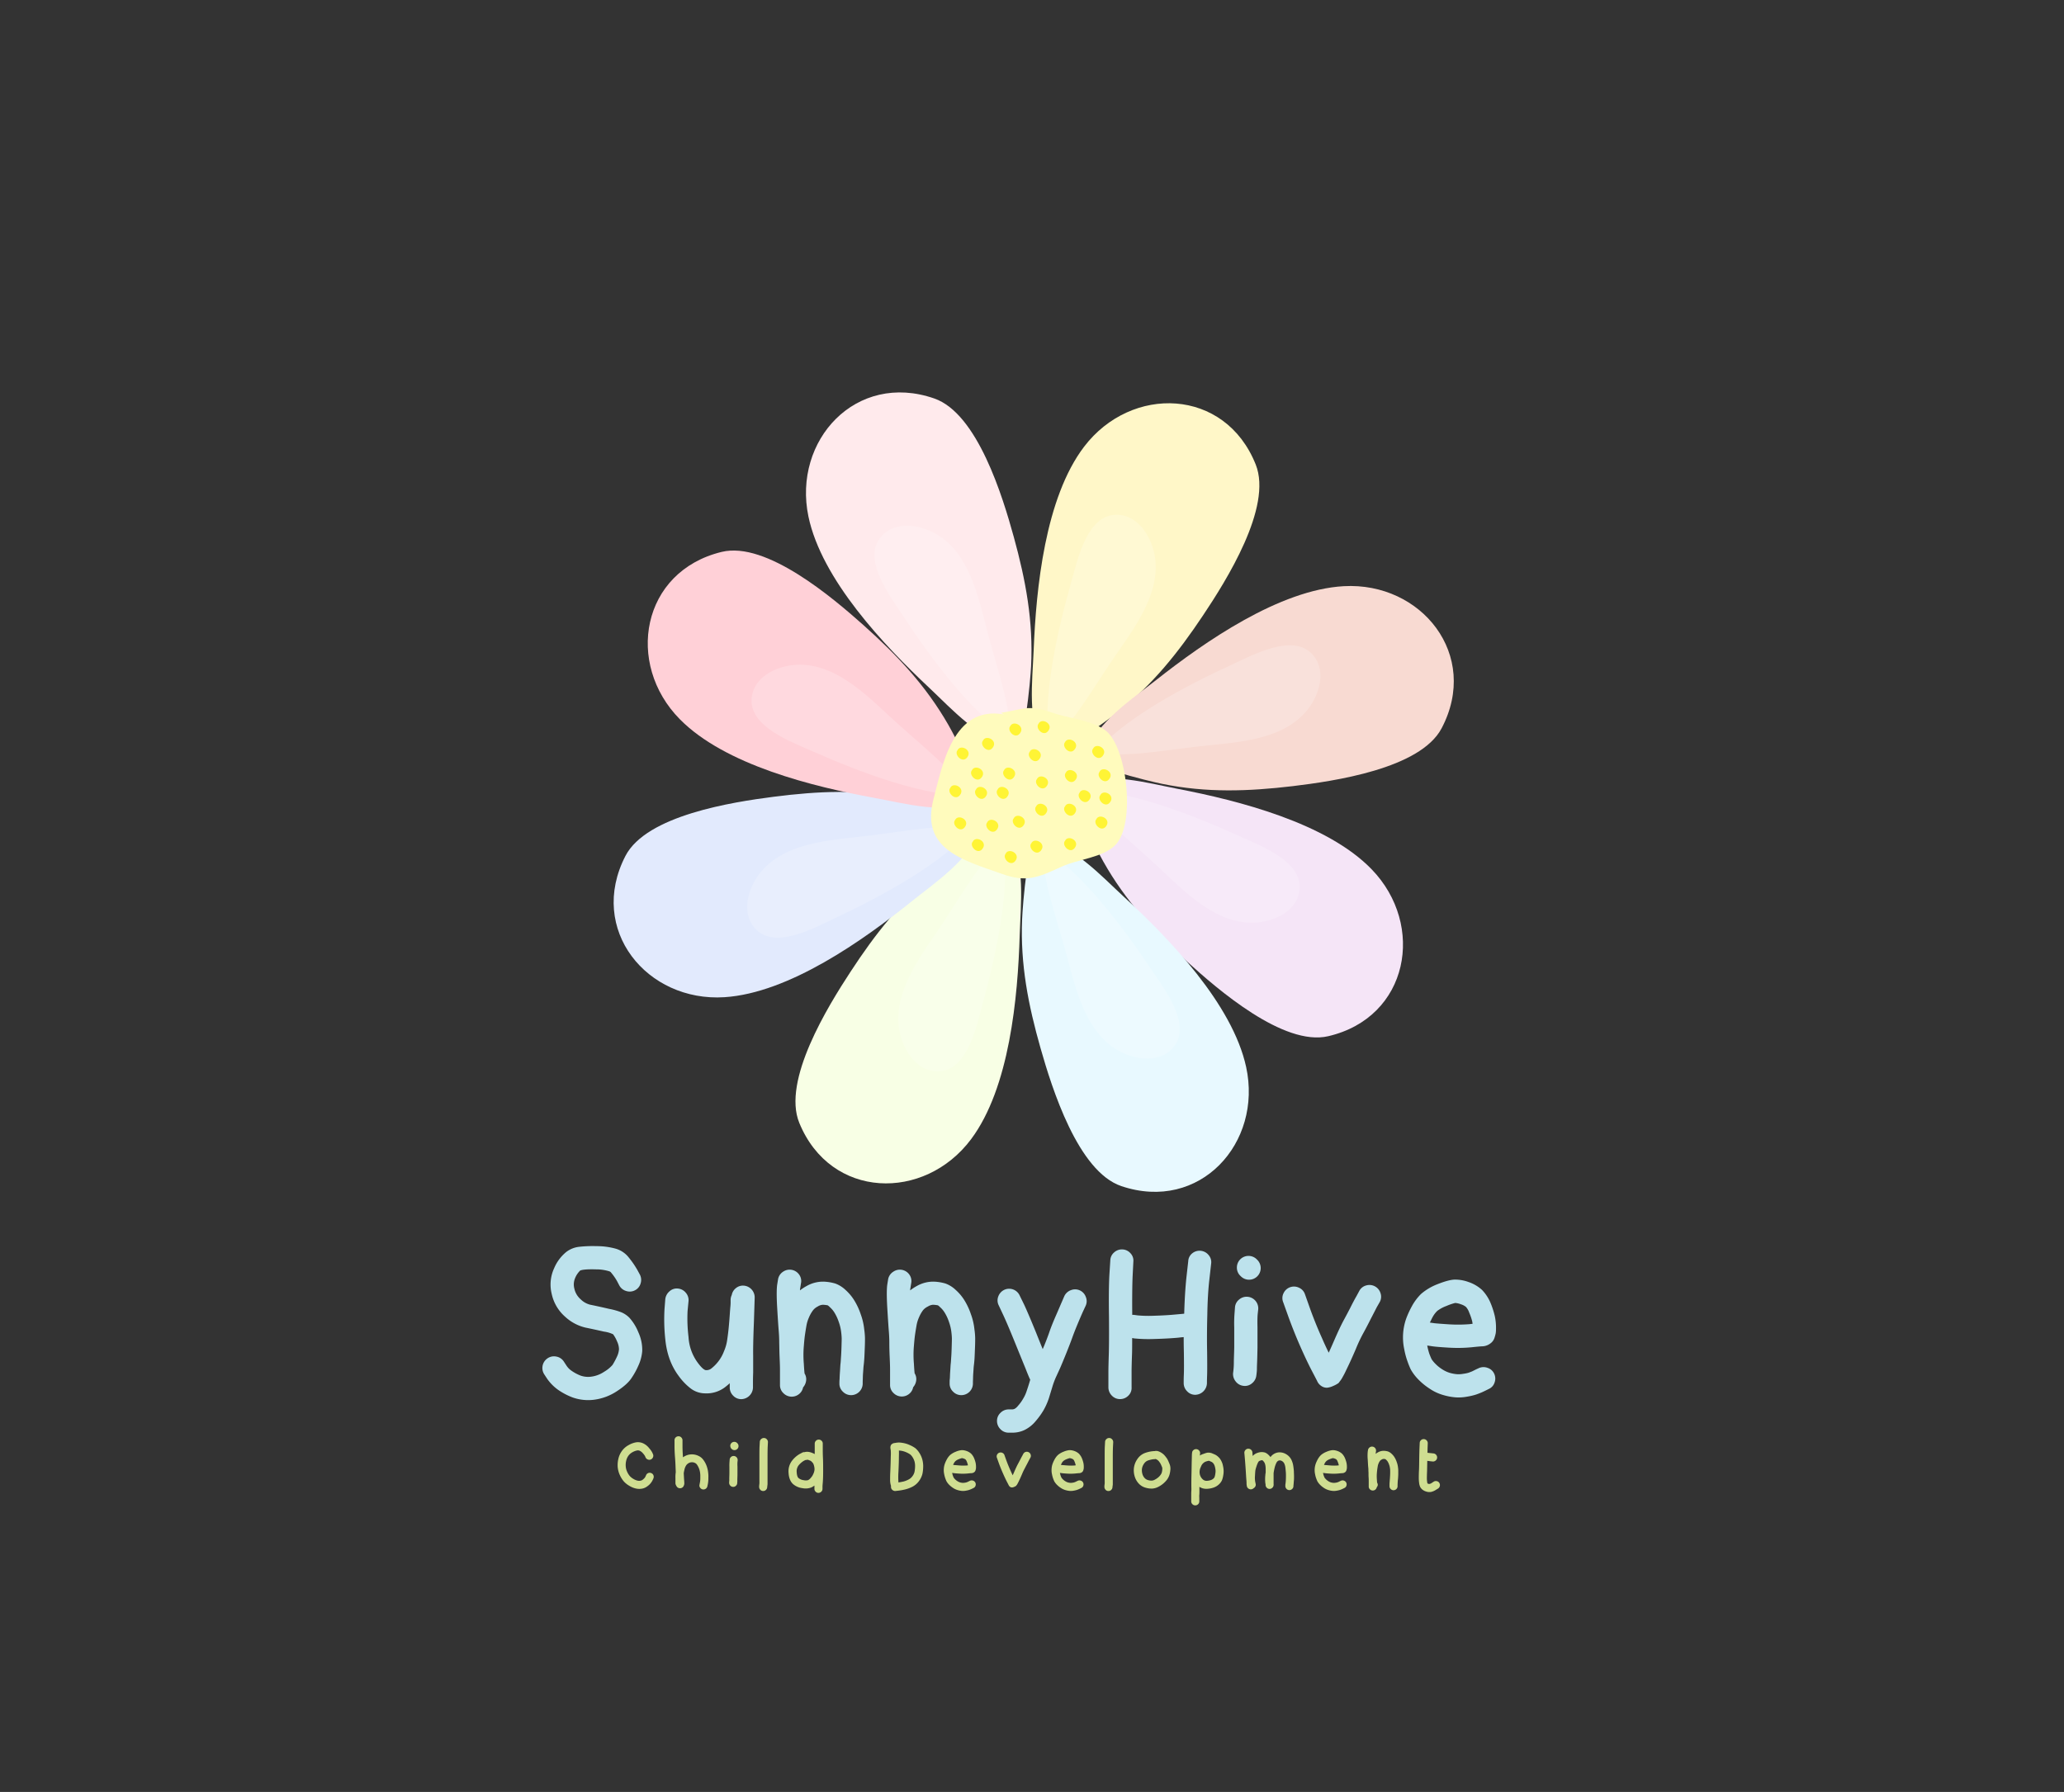 <svg xmlns="http://www.w3.org/2000/svg" viewBox="0 0 1170 1016"><rect x="0" y="0" width="1170" height="1016" fill="#333333" stroke="none"/><defs><style>.cls-1{fill:#bde2ec;}.cls-2{fill:#cfde91;}.cls-3{fill:#ffeaec;}.cls-4{fill:#fff7c8;}.cls-5{fill:#f8dad2;}.cls-6{fill:#f5e5f7;}.cls-7{fill:#e8f9ff;}.cls-8{fill:#f8ffe5;}.cls-9{fill:#e2eafd;}.cls-10{fill:#ffd0d7;}.cls-11{opacity:0.2;}.cls-12{fill:#fff;}.cls-13{fill:#fffbbd;}.cls-14{fill:#fff435;}</style></defs><title>consortium_hives</title><g id="Layer_2" data-name="Layer 2"><path class="cls-1" d="M363.13,727.69a6.21,6.21,0,0,1-3.16,3.86,6.38,6.38,0,0,1-5,.43,6.45,6.45,0,0,1-3.91-3.16l-1.29-2.47a31.85,31.85,0,0,0-3.64-5.14,3,3,0,0,0-1-.48,25.53,25.53,0,0,0-2.78-.65,24.1,24.1,0,0,0-4.45-.37q-6.75-.21-9,.64a12.6,12.6,0,0,0-2.89,4.29,9.3,9.3,0,0,0-.43,6,11.15,11.15,0,0,0,3.54,6,11.68,11.68,0,0,0,5.46,3.11q4.29.86,10.71,2.35A40.52,40.52,0,0,1,352.1,744a14.11,14.11,0,0,1,4.66,3.11,27.9,27.9,0,0,1,5.14,8.36,23.73,23.73,0,0,1,2.15,10.61,24.53,24.53,0,0,1-2.25,8.35,42.46,42.46,0,0,1-3.65,6.65q-2.36,3.75-8.46,7.71a30.48,30.48,0,0,1-12.86,4.82,26.42,26.42,0,0,1-12.22-1.28,37.87,37.87,0,0,1-8.35-4.4,26.2,26.2,0,0,1-6.11-6.21l-1.61-2.46a6.61,6.61,0,0,1,1.82-9.11,6.46,6.46,0,0,1,5-1,6.36,6.36,0,0,1,4.23,2.79l1.61,2.46a10.35,10.35,0,0,0,2.78,2.79,24,24,0,0,0,5.25,2.79,12.9,12.9,0,0,0,6.11.53,17,17,0,0,0,7.18-2.78,18.92,18.92,0,0,0,4.71-3.86,43.06,43.06,0,0,0,2.57-4.82,11.59,11.59,0,0,0,1.08-4.08,10.86,10.86,0,0,0-1.08-4.39,18.63,18.63,0,0,0-2.25-4.07A17.28,17.28,0,0,0,342.4,755q-6.21-1.4-10.39-2.25a25.57,25.57,0,0,1-11.68-6.21,23.9,23.9,0,0,1-7.61-13,22,22,0,0,1,1.39-14.46,23.7,23.7,0,0,1,6.86-9.22,14.65,14.65,0,0,1,6.86-2.89,69.51,69.51,0,0,1,10.39-.43A40.19,40.19,0,0,1,349.1,708a14.5,14.5,0,0,1,7.34,5,50.78,50.78,0,0,1,4.93,7.18l1.39,2.57A6.5,6.5,0,0,1,363.13,727.69Z"/><path class="cls-1" d="M421.48,728.92a6.7,6.7,0,0,1,6.32,6.86l-.43,13.61q-.54,13.4-.43,19.39v9.33c-.07,2-.11,3.68-.11,5v3.54a6.76,6.76,0,0,1-6.64,6.64,6.23,6.23,0,0,1-4.61-2,6.49,6.49,0,0,1-1.92-4.66v-2.36c-.86.79-1.76,1.54-2.68,2.25A17.28,17.28,0,0,1,399.51,790a13.55,13.55,0,0,1-7.93-2.73,34,34,0,0,1-6.86-7.13q-6.42-8.57-7.6-20.89a103.54,103.54,0,0,1-.43-17.15l.43-5.46a6.81,6.81,0,0,1,2.41-4.5,6.08,6.08,0,0,1,4.77-1.56,6.5,6.5,0,0,1,4.44,2.36,6.36,6.36,0,0,1,1.56,4.77l-.54,5.57a86.73,86.73,0,0,0,.54,14.79,27,27,0,0,0,5,14.25q2.9,4,4.61,4.5a4.51,4.51,0,0,0,3.11-.75,23,23,0,0,0,4.18-4.18,22.18,22.18,0,0,0,3.21-5.78,24.47,24.47,0,0,0,1.82-6.54q.54-3.65.86-7t.54-6.53c.14-2.14.28-4,.42-5.47s.11-2.25.11-2.68v-.85a6.28,6.28,0,0,1,.64-2.79,6.41,6.41,0,0,1,2.36-3.91A6.25,6.25,0,0,1,421.48,728.92Z"/><path class="cls-1" d="M443.87,721.05a6.57,6.57,0,0,1,9.16,1.66,6.18,6.18,0,0,1,1,4.93l-.43,2.78a3.71,3.71,0,0,0-.11,1.18,27.2,27.2,0,0,1,3.76-2.46,18.81,18.81,0,0,1,9.75-2.47,26.33,26.33,0,0,1,6.53,1.08,16.91,16.91,0,0,1,5.79,3.64,27.07,27.07,0,0,1,4.66,5.46,37.36,37.36,0,0,1,3.91,8.25,35.51,35.51,0,0,1,2,8.58,41.72,41.72,0,0,1,.43,5c0,1.15,0,3-.11,5.47s-.16,4.44-.27,6.05-.23,2.95-.37,4-.18,2.39-.33,4.18-.12,3.12-.16,3.8-.05,1.2-.05,1.56v.75a6.59,6.59,0,0,1-6.54,6.53,6.46,6.46,0,0,1-4.66-1.93,6.19,6.19,0,0,1-2-4.6v-.75a19.26,19.26,0,0,1,.11-1.93c0-.79.07-2.18.21-4.18s.18-3.47.32-4.61.16-2.23.27-3.7.2-3.37.27-5.73.11-3.86.11-4.71a35.91,35.91,0,0,0-.33-3.86,25.42,25.42,0,0,0-1.39-5.68,25,25,0,0,0-2.46-5.25,13.78,13.78,0,0,0-2.58-3,5.77,5.77,0,0,0-1.17-1,18.09,18.09,0,0,0-2.79-.32,6.13,6.13,0,0,0-2.89,1A7.81,7.81,0,0,0,460.8,743a18.86,18.86,0,0,0-2.25,4,19.26,19.26,0,0,0-1.39,4.5c-.36,2.07-.64,3.85-.86,5.35s-.43,3.61-.64,6.33a57.59,57.59,0,0,0,0,10.07q.21,3.86.43,5.57l.1.11a6.05,6.05,0,0,1,.75,4,7.14,7.14,0,0,1-1.71,3.7,6.29,6.29,0,0,1-2.25,3.75,6.58,6.58,0,0,1-8.84-.43,6.19,6.19,0,0,1-2-4.6V776.5c0-1.57-.08-3.89-.22-7s-.14-5.92-.21-8.35q0-3.23-.32-7-.33-4.07-.86-13-.54-9.75.11-13.29l.43-2.68A6.48,6.48,0,0,1,443.87,721.05Z"/><path class="cls-1" d="M506.34,721.05a6.57,6.57,0,0,1,9.16,1.66,6.26,6.26,0,0,1,1,4.93l-.43,2.78a3.71,3.71,0,0,0-.11,1.18,27.07,27.07,0,0,1,3.75-2.46,18.85,18.85,0,0,1,9.75-2.47,26.5,26.5,0,0,1,6.54,1.08,16.78,16.78,0,0,1,5.78,3.64,26.78,26.78,0,0,1,4.67,5.46,37.81,37.81,0,0,1,3.91,8.25,35,35,0,0,1,2,8.58,39.74,39.74,0,0,1,.43,5c0,1.15,0,3-.11,5.47s-.16,4.44-.26,6.05-.24,2.95-.38,4-.18,2.39-.32,4.18-.13,3.12-.16,3.8-.05,1.2-.05,1.56v.75a6.59,6.59,0,0,1-6.54,6.53,6.44,6.44,0,0,1-4.66-1.93,6.19,6.19,0,0,1-2-4.6v-.75c0-.5,0-1.15.1-1.93s.07-2.18.22-4.18.18-3.47.32-4.61.16-2.23.27-3.7.19-3.37.26-5.73.11-3.86.11-4.71a38,38,0,0,0-.32-3.86,26,26,0,0,0-1.39-5.68,24.48,24.48,0,0,0-2.47-5.25,13.49,13.49,0,0,0-2.57-3,5.5,5.5,0,0,0-1.18-1,17.92,17.92,0,0,0-2.78-.32,6.19,6.19,0,0,0-2.9,1,7.85,7.85,0,0,0-2.78,2.14,18.86,18.86,0,0,0-2.25,4,19.26,19.26,0,0,0-1.39,4.5q-.54,3.11-.86,5.35t-.64,6.33a57.59,57.59,0,0,0,0,10.07c.14,2.57.28,4.43.42,5.57l.11.11a6.11,6.11,0,0,1,.75,4,7.22,7.22,0,0,1-1.71,3.7,6.29,6.29,0,0,1-2.25,3.75,6.58,6.58,0,0,1-8.84-.43,6.17,6.17,0,0,1-2-4.6V776.5q0-2.36-.21-7t-.21-8.35q0-3.23-.33-7-.31-4.07-.85-13-.54-9.75.1-13.29l.43-2.68A6.53,6.53,0,0,1,506.34,721.05Z"/><path class="cls-1" d="M607.06,731.5a6.33,6.33,0,0,1,5,.1,6.4,6.4,0,0,1,3.43,3.7,6.2,6.2,0,0,1-.05,5l-1.5,3.22q-1.39,3.11-3.22,7.5t-3,7.71q-1.4,3.85-3.53,9.11t-3.33,8L598.49,781a45.06,45.06,0,0,0-1.93,5.25c-.72,2.36-1.39,4.54-2,6.54a37.72,37.72,0,0,1-3,6.75,42.21,42.21,0,0,1-4.39,6.1,19,19,0,0,1-6.64,5.25,15.8,15.8,0,0,1-6.86,1.4H571.7a6.19,6.19,0,0,1-4.61-2,6.48,6.48,0,0,1-1.93-4.66,6.17,6.17,0,0,1,2-4.6,6.44,6.44,0,0,1,4.66-1.93h1.93a3.65,3.65,0,0,0,1.39-.32,6.41,6.41,0,0,0,1.93-1.72,23.15,23.15,0,0,0,3-4.18,19.68,19.68,0,0,0,1.93-4.28q1-2.9,2-6.32l-.21-.43q-.64-1.29-2.57-6.22-1.93-4.71-6.11-15t-6.54-15.32l-2.46-5.25a6.19,6.19,0,0,1-.22-5,6.64,6.64,0,0,1,3.38-3.75A6.55,6.55,0,0,1,578,734.5l2.57,5.25q2.48,5.36,6.75,15.85,2.14,5.37,3.75,9.33c.29-.65.57-1.32.86-2,1.36-3.36,2.43-6.21,3.22-8.57.92-2.57,2.07-5.39,3.42-8.47s2.4-5.57,3.33-7.71l1.39-3.22A6.51,6.51,0,0,1,607.06,731.5Z"/><path class="cls-1" d="M675.85,710.6a6.58,6.58,0,0,1,9.27,1,6.11,6.11,0,0,1,1.44,4.82l-1,8.89q-1,8.58-1.18,20.15-.31,11.77-.11,21,.11,9.54,0,13c-.07,2.15-.1,3.43-.1,3.86v.86a6.78,6.78,0,0,1-6.65,6.64,6.19,6.19,0,0,1-4.6-2,6.46,6.46,0,0,1-1.93-4.66v-.86c0-.57,0-2,.1-4.29q.12-3.11,0-12.32-.11-4.17-.1-8.57c-.93.07-2,.18-3.11.32q-5.89.54-13.82.75a83.3,83.3,0,0,1-11-.32l-1.28-.22c0,4.08,0,7.36-.11,9.86q-.23,6.64-.22,9.33v8.78a6,6,0,0,1-1.87,4.72,6.49,6.49,0,0,1-4.66,1.92,6.31,6.31,0,0,1-4.61-1.92,6.69,6.69,0,0,1-2-4.61v-8.79c0-1.93.07-5.21.22-9.86q.21-6.63.11-21.43-.23-15,.21-23.57l.54-8.46a6.12,6.12,0,0,1,2.14-4.5,6.42,6.42,0,0,1,4.71-1.72,6.35,6.35,0,0,1,4.56,2.14,6,6,0,0,1,1.66,4.72l-.43,8.46q-.32,7.83-.21,21.76h.75l2.35.32a68,68,0,0,0,9,.21q7.39-.21,12.75-.75c2.5-.21,4-.36,4.61-.43q.33-11.89,1.29-20.89l1-8.89A6,6,0,0,1,675.85,710.6Z"/><path class="cls-1" d="M702.42,736.8a6.48,6.48,0,0,1,4.82-1.55,6.6,6.6,0,0,1,6,7.07l-.32,2.89c-.14,1.72-.18,4.18-.1,7.39V764c-.08,4.15-.15,7-.22,8.57s-.11,2.76-.11,3.76-.14,2-.21,2.67l-.11.86a6.58,6.58,0,0,1-2.46,4.45,6.12,6.12,0,0,1-4.82,1.44,6.39,6.39,0,0,1-4.4-2.46,6.65,6.65,0,0,1-1.5-4.82l.11-.86c.07-.5.14-1.21.21-2.14s.11-2.11.11-3.54.14-4.1.22-8V752.71a73.27,73.27,0,0,1,.21-8.57l.21-2.89A6.24,6.24,0,0,1,702.42,736.8Zm-1.28-18.11A6.59,6.59,0,0,1,712.39,714l.32.32a6.59,6.59,0,0,1-9.32,9.32l-.33-.32A6.36,6.36,0,0,1,701.14,718.69Z"/><path class="cls-1" d="M727.6,733.21a6.5,6.5,0,0,1,8.73-3.11,6.16,6.16,0,0,1,3.38,3.65l3.11,8.78q3.1,8.47,6.53,16.07,2,4.62,3.86,8.36,1.6-3.53,3.32-7.5,2.9-6.65,5-10.61,1.92-3.52,3.86-7.28c1.35-2.72,2.57-5,3.64-6.86l1.5-2.79a6.23,6.23,0,0,1,3.91-3.1,6.56,6.56,0,0,1,8.14,4.44,6.2,6.2,0,0,1-.48,5L780.53,741c-.93,1.79-2,3.93-3.32,6.43-1.36,2.72-2.71,5.32-4.07,7.82a85.67,85.67,0,0,0-4.5,9.43q-2.79,6.54-5.36,11.79l-.69,1.45c-.33.68-.56,1.14-.7,1.39l-.59,1.07c-.25.47-.45.82-.59,1.07a10.25,10.25,0,0,1-.59.91q-.37.54-.75,1l-.7.91a11.45,11.45,0,0,0-1,.59,18.3,18.3,0,0,1-2.2,1.07,10.61,10.61,0,0,1-3.05.86,5.26,5.26,0,0,1-3.16-.8,6.43,6.43,0,0,1-2.68-3.11c-.22-.43-1.18-2.29-2.9-5.57Q740.9,772,737.35,764t-6.85-17l-3.11-8.68A6.15,6.15,0,0,1,727.6,733.21Z"/><path class="cls-1" d="M840.64,763.32q-1.27,0-6.32.54a82.74,82.74,0,0,1-13.39.21q-7.18-.42-9.64-.86l-2.25-.32a37.57,37.57,0,0,0,1.17,4.61c.43,1.14.86,2.18,1.29,3.11a15.56,15.56,0,0,0,2,2.46,20.86,20.86,0,0,0,4.07,3.32,16.67,16.67,0,0,0,4.28,2,20.57,20.57,0,0,0,4.07.75,14.73,14.73,0,0,0,3.54-.22,19.25,19.25,0,0,0,3.11-.64l1.93-.75,2.35-1.18,1.4-.64a6.49,6.49,0,0,1,5-.16,6.19,6.19,0,0,1,3.75,3.32,6.47,6.47,0,0,1,.21,5,5.94,5.94,0,0,1-3.37,3.69l-1.29.65c-.85.42-1.68.82-2.46,1.17-1,.43-2.11.86-3.32,1.29a35.94,35.94,0,0,1-5,1.18,25.88,25.88,0,0,1-6.54.43,33.77,33.77,0,0,1-7-1.29,26.64,26.64,0,0,1-7.82-3.64,36.81,36.81,0,0,1-6.54-5.36,26.86,26.86,0,0,1-4.18-5.57,46.21,46.21,0,0,1-1.82-4.5,41.71,41.71,0,0,1-1.82-6.75,32.21,32.21,0,0,1,1.07-17.57,52.93,52.93,0,0,1,3.22-7,29.1,29.1,0,0,1,5.25-7,31.65,31.65,0,0,1,9.21-5.47q6.21-2.46,9.64-2.62a22.12,22.12,0,0,1,7.93,1.34,21.56,21.56,0,0,1,7.72,4.5,24.08,24.08,0,0,1,4.93,7.6,47.38,47.38,0,0,1,2.36,7.4,31.89,31.89,0,0,1,.64,7.39v.21a13.18,13.18,0,0,1-.16,2,20.55,20.55,0,0,1-.75,2.73,6.18,6.18,0,0,1-2.25,3A8,8,0,0,1,840.64,763.32Zm-30.1-13.5a.94.94,0,0,0,.42.11l2.25.32c1.29.14,4.11.36,8.47.64a82.68,82.68,0,0,0,11.25-.11l1.82-.21c-.07-.5-.14-1-.21-1.39a32.43,32.43,0,0,0-1.72-5A9.34,9.34,0,0,0,831,741a8.4,8.4,0,0,0-2.89-1.5,10.87,10.87,0,0,0-3.22-.75,32.55,32.55,0,0,0-5,1.72,19.7,19.7,0,0,0-5.15,2.78,14.74,14.74,0,0,0-2.78,3.75C811.43,748,811,749,810.54,749.82Z"/><path class="cls-2" d="M370.19,826.13a2.22,2.22,0,0,1-1.15,1.32,2.13,2.13,0,0,1-1.75.08,2.32,2.32,0,0,1-1.32-1.15l-.33-.78a8.24,8.24,0,0,0-1.15-1.56,5.62,5.62,0,0,0-1.71-1.42,2.58,2.58,0,0,0-1.53-.26,8.64,8.64,0,0,0-2.71,1,7.08,7.08,0,0,0-2.37,2.08,7.84,7.84,0,0,0-1.23,2.86,10.17,10.17,0,0,0-.22,3.24,8.62,8.62,0,0,0,.82,3,9.76,9.76,0,0,0,1.52,2.41,8.8,8.8,0,0,0,2.12,1.64,7.73,7.73,0,0,0,2.33.93,4.11,4.11,0,0,0,1.58,0,2.85,2.85,0,0,0,1-.39,6.19,6.19,0,0,0,1-.85,2.75,2.75,0,0,0,.6-.74c.17-.3.29-.54.37-.71l.15-.37a2.2,2.2,0,0,1,1.2-1.25,2.14,2.14,0,0,1,1.75,0,2.16,2.16,0,0,1,1.24,1.22,2.31,2.31,0,0,1,0,1.77l-.15.37q-.23.52-.63,1.26a9.89,9.89,0,0,1-1.26,1.67,11.66,11.66,0,0,1-1.71,1.41,7,7,0,0,1-2.58,1.1,8.83,8.83,0,0,1-3.36,0,11.79,11.79,0,0,1-3.79-1.48,13.12,13.12,0,0,1-3.21-2.49,15,15,0,0,1-2.29-3.57,14,14,0,0,1-1.26-4.6,15.4,15.4,0,0,1,.34-4.61,12.2,12.2,0,0,1,1.89-4.38,11.11,11.11,0,0,1,3.94-3.53,12.79,12.79,0,0,1,4.38-1.6,7.2,7.2,0,0,1,4.12.71A9.58,9.58,0,0,1,368,821.1a13,13,0,0,1,1.78,2.53l.33.78A2.1,2.1,0,0,1,370.19,826.13Z"/><path class="cls-2" d="M383,815a2.27,2.27,0,0,1,1.62-.66,2.11,2.11,0,0,1,1.59.68,2.24,2.24,0,0,1,.67,1.62v3q0,2.89.23,6c0,.22.05.43.07.63a1,1,0,0,1,.19-.15,9,9,0,0,1,2.86-1.3,8.83,8.83,0,0,1,3.15-.15,8.7,8.7,0,0,1,2.71.86,6.71,6.71,0,0,1,2.2,1.67,12.72,12.72,0,0,1,1.37,2,14.05,14.05,0,0,1,1,2.25,17.6,17.6,0,0,1,.62,2.4c.12.76.21,1.55.26,2.37s0,1.45,0,2,0,1.24-.09,1.84a15.32,15.32,0,0,1-.28,1.8l-.18.82a2.28,2.28,0,0,1-4.16.76,2,2,0,0,1-.3-1.69l.15-.82a12.29,12.29,0,0,0,.22-1.33,13.33,13.33,0,0,0,.08-1.41c0-.52,0-1.12,0-1.79a15.81,15.81,0,0,0-.19-1.82,11.69,11.69,0,0,0-.44-1.69,11.2,11.2,0,0,0-.71-1.57,6.81,6.81,0,0,0-.78-1.19,2.91,2.91,0,0,0-.82-.63,3.82,3.82,0,0,0-1.3-.41,4.26,4.26,0,0,0-1.37.07,4.15,4.15,0,0,0-1.41.67,3.74,3.74,0,0,0-1.15,1.26,7.29,7.29,0,0,0-.86,2.31c-.14.62-.26,1.16-.33,1.63s0,.68,0,.93c.05.82.08,1.51.11,2.08s.08,1.05.11,1.52.07,1,.07,1.23v.33a2.59,2.59,0,0,1-.22,1,2.28,2.28,0,0,1-2.84,1.6,2.21,2.21,0,0,1-1.36-1.08l-.14-.26a3.48,3.48,0,0,1-.34-.74,3.86,3.86,0,0,1-.13-.54c0-.11,0-.32,0-.63V840c0-.79,0-1.5,0-2.11a17.59,17.59,0,0,1,.07-2.27,7.69,7.69,0,0,1,.11-.78c0-.74-.06-1.68-.11-2.82q-.08-2.82-.33-6c-.18-2.23-.26-4.38-.26-6.46v-3A2.15,2.15,0,0,1,383,815Z"/><path class="cls-2" d="M414.4,826.06a2.24,2.24,0,0,1,1.67-.54,2.3,2.3,0,0,1,2.08,2.45l-.11,1c-.05.59-.06,1.44,0,2.56v3.93c0,1.44-.05,2.43-.07,3s0,.95,0,1.3-.05.68-.07.92l0,.3a2.26,2.26,0,0,1-.86,1.54,2.09,2.09,0,0,1-1.67.5,2.18,2.18,0,0,1-1.52-.85,2.28,2.28,0,0,1-.52-1.67l0-.3c0-.17.05-.42.07-.74s0-.73,0-1.23.05-1.42.07-2.78v-3.86a25.35,25.35,0,0,1,.08-3l.07-1A2.14,2.14,0,0,1,414.4,826.06Zm-.45-6.28a2.29,2.29,0,0,1,2.29-2.28,2.17,2.17,0,0,1,1.61.67l.11.11a2.17,2.17,0,0,1,.67,1.61,2.19,2.19,0,0,1-.67,1.62,2.17,2.17,0,0,1-1.61.67,2.2,2.2,0,0,1-1.62-.67l-.11-.11A2.23,2.23,0,0,1,414,819.78Z"/><path class="cls-2" d="M431.48,815.92a2.2,2.2,0,0,1,1.64-.61,2.17,2.17,0,0,1,1.58.76,2.28,2.28,0,0,1,.61,1.65l-.11,2.12c-.08,1.39-.11,3.8-.11,7.24v8.3c0,2.07,0,3.47,0,4.22s0,1.46,0,1.93l-.12,1c0,.17-.05.32-.07.45v.26a2.29,2.29,0,0,1-.78,1.56,2.18,2.18,0,0,1-1.65.57,2.12,2.12,0,0,1-1.56-.78,2.34,2.34,0,0,1-.58-1.65l0-.26a4.77,4.77,0,0,1,.07-.78c0-.2.05-.46.08-.78s0-.78,0-1.45,0-2.18,0-4.25v-8.34c0-3.51,0-6,.11-7.46l.11-2.12A2.21,2.21,0,0,1,431.48,815.92Z"/><path class="cls-2" d="M462.55,816.87a2.18,2.18,0,0,1,1.62-.65,2.22,2.22,0,0,1,1.59.7,2.09,2.09,0,0,1,.63,1.62l0,2.45c0,1.56,0,3.44.11,5.65s.11,4.82.11,7.65-.09,4.87-.19,6.09-.16,1.84-.18,2.26v1.53a2.14,2.14,0,0,1-.69,1.59,2.23,2.23,0,0,1-1.61.67,2.14,2.14,0,0,1-1.6-.69,2.2,2.2,0,0,1-.67-1.61v-1.6a.92.92,0,0,1,0-.26,10.18,10.18,0,0,1-1.75,1.08,8.91,8.91,0,0,1-5,.41,10,10,0,0,1-5.39-2.34C448,840,447.16,837.85,447,835a9.88,9.88,0,0,1,2.23-7.13,15,15,0,0,1,4-3.45l1.48-.78a2.19,2.19,0,0,1,1.23-.3l.15,0,.44-.12a5.83,5.83,0,0,1,2,0,8.76,8.76,0,0,1,2.16.67,7,7,0,0,1,1.15.55q0-1.89,0-3.45l0-2.42A2.24,2.24,0,0,1,462.55,816.87Zm-6,10.92-1.11.59a12.12,12.12,0,0,0-2.71,2.41,5.47,5.47,0,0,0-1.11,3.94c.09,1.64.44,2.73,1,3.27a5.65,5.65,0,0,0,2.93,1.23,5.52,5.52,0,0,0,2.45,0,4.19,4.19,0,0,0,1.34-1,13.85,13.85,0,0,0,1.15-1.45,13.52,13.52,0,0,0,.78-1.63,7,7,0,0,0,.44-1.82,6.18,6.18,0,0,0-.11-1.56,7.58,7.58,0,0,0-.41-1.48,4.52,4.52,0,0,0-.29-.67l-.63-.71c-.23-.22-.41-.4-.56-.52s-.41-.21-.86-.41a5.45,5.45,0,0,0-1-.33,1.23,1.23,0,0,0-.29,0l-.45.11A2,2,0,0,1,456.51,827.79Z"/><path class="cls-2" d="M505.09,842.53l-.26-.93a11.69,11.69,0,0,1-.26-2.76c0-1.18,0-2.67.11-4.48.15-3.61.24-6.45.26-8.5a28.63,28.63,0,0,0,0-3.53c-.1-.62-.17-1-.19-1.19a3.3,3.3,0,0,1,.13-1.41,1.84,1.84,0,0,1,.59-.89,3.6,3.6,0,0,1,.78-.47,2.46,2.46,0,0,1,.69-.2l.3,0a9.69,9.69,0,0,1,3.93-.15,15.53,15.53,0,0,1,4.53,1.3,16,16,0,0,1,3.24,1.82,11.7,11.7,0,0,1,2.19,2.58,13.52,13.52,0,0,1,1.65,3.62,14.68,14.68,0,0,1,.54,4.28,21.36,21.36,0,0,1-.41,3.93,11.67,11.67,0,0,1-1.93,4.12,10.64,10.64,0,0,1-3.83,3.31,19.31,19.31,0,0,1-3.86,1.45c-1.11.27-2.09.47-2.93.59s-1.51.21-2.08.26l-.75.08a2.36,2.36,0,0,1-1.65-.58,2.19,2.19,0,0,1-.8-1.54A2.16,2.16,0,0,1,505.09,842.53Zm4.2-2,.37-.08c.72-.1,1.57-.26,2.56-.48a13.51,13.51,0,0,0,2.82-1.12,6,6,0,0,0,2.19-1.89,6.56,6.56,0,0,0,1.16-2.38,16.69,16.69,0,0,0,.33-3.12,9.93,9.93,0,0,0-.33-2.89,9.3,9.3,0,0,0-1.1-2.38,6.78,6.78,0,0,0-1.28-1.52,11.83,11.83,0,0,0-2.23-1.23,11.58,11.58,0,0,0-3.23-.93,8.35,8.35,0,0,0-1-.07c.05.79.05,2,0,3.53q0,3.07-.26,8.58a43.16,43.16,0,0,0,0,5.9Z"/><path class="cls-2" d="M550.7,835.25c-.3,0-1,.06-2.19.19a28.37,28.37,0,0,1-4.65.07c-1.65-.1-2.77-.2-3.34-.3l-.78-.11a14.1,14.1,0,0,0,.41,1.6q.23.6.45,1.08a5,5,0,0,0,.7.85,7.36,7.36,0,0,0,1.41,1.15,5.94,5.94,0,0,0,1.49.71,7.36,7.36,0,0,0,1.41.26,5.11,5.11,0,0,0,1.22-.08,6,6,0,0,0,1.08-.22l.67-.26.82-.41.48-.22a2.25,2.25,0,0,1,1.73-.06,2.17,2.17,0,0,1,1.3,1.16,2.23,2.23,0,0,1,.07,1.74,2.07,2.07,0,0,1-1.17,1.28l-.44.23-.86.4c-.35.15-.73.3-1.15.45a13.15,13.15,0,0,1-1.75.41,8.8,8.8,0,0,1-2.26.15,11.48,11.48,0,0,1-2.41-.45,9.5,9.5,0,0,1-2.72-1.26,13.25,13.25,0,0,1-2.26-1.86,9.38,9.38,0,0,1-1.45-1.93q-.33-.71-.63-1.56a15,15,0,0,1-.63-2.34,10.88,10.88,0,0,1-.23-3.3,10.68,10.68,0,0,1,.6-2.79,17.82,17.82,0,0,1,1.11-2.41,10.1,10.1,0,0,1,1.82-2.42,10.91,10.91,0,0,1,3.2-1.89,11.09,11.09,0,0,1,3.34-.91,7.78,7.78,0,0,1,2.75.46,7.48,7.48,0,0,1,2.67,1.56,8.37,8.37,0,0,1,1.71,2.64,16.68,16.68,0,0,1,.82,2.56,11.3,11.3,0,0,1,.22,2.56v.08a3.88,3.88,0,0,1-.06.7,5.4,5.4,0,0,1-.26,1,2,2,0,0,1-.78,1A2.74,2.74,0,0,1,550.7,835.25Zm-10.44-4.68a.28.28,0,0,0,.15,0l.78.11c.45,0,1.42.12,2.93.22a27.72,27.72,0,0,0,3.9,0l.63-.08c0-.17,0-.33-.07-.48a11.26,11.26,0,0,0-.59-1.75,3.13,3.13,0,0,0-.64-1.07,2.8,2.8,0,0,0-1-.52,3.5,3.5,0,0,0-1.11-.26,11.47,11.47,0,0,0-1.75.59,6.49,6.49,0,0,0-1.78,1,5,5,0,0,0-1,1.3Z"/><path class="cls-2" d="M565.18,824.82a2.2,2.2,0,0,1,1.28-1.17,2.22,2.22,0,0,1,1.75.09,2.13,2.13,0,0,1,1.17,1.26l1.07,3q1.08,2.93,2.27,5.57c.47,1.06.91,2,1.34,2.89.37-.81.75-1.68,1.15-2.59.67-1.54,1.25-2.77,1.74-3.68s.89-1.66,1.34-2.53.89-1.73,1.26-2.37l.52-1a2.28,2.28,0,0,1,3.09-.89,2.23,2.23,0,0,1,1.09,1.35,2.13,2.13,0,0,1-.17,1.73l-.55,1c-.33.62-.71,1.36-1.15,2.22s-1,1.85-1.42,2.72a31.39,31.39,0,0,0-1.56,3.26c-.64,1.52-1.26,2.88-1.85,4.09l-.24.5c-.12.24-.2.4-.25.48l-.2.37-.2.38c0,.08-.12.19-.21.31s-.17.24-.26.35l-.24.32a2.93,2.93,0,0,0-.35.21,7.91,7.91,0,0,1-.76.37,3.6,3.6,0,0,1-1.06.29,1.83,1.83,0,0,1-1.1-.27,2.38,2.38,0,0,1-.93-1.08c-.07-.15-.41-.79-1-1.93s-1.37-2.79-2.19-4.65-1.63-3.82-2.38-5.9l-1.07-3A2.11,2.11,0,0,1,565.18,824.82Z"/><path class="cls-2" d="M611.79,835.25c-.3,0-1,.06-2.19.19a28.25,28.25,0,0,1-4.64.07c-1.66-.1-2.78-.2-3.35-.3l-.78-.11a14.1,14.1,0,0,0,.41,1.6q.22.6.45,1.08a5.59,5.59,0,0,0,.7.85,7.36,7.36,0,0,0,1.41,1.15,5.94,5.94,0,0,0,1.49.71,7.36,7.36,0,0,0,1.41.26,5.19,5.19,0,0,0,1.23-.08,6,6,0,0,0,1.07-.22l.67-.26.82-.41.48-.22a2.25,2.25,0,0,1,1.73-.06,2.14,2.14,0,0,1,1.3,1.16,2.23,2.23,0,0,1,.07,1.74,2.07,2.07,0,0,1-1.17,1.28l-.44.23c-.3.14-.58.28-.86.4s-.73.3-1.15.45a13,13,0,0,1-1.74.41,8.91,8.91,0,0,1-2.27.15,11.48,11.48,0,0,1-2.41-.45,9.33,9.33,0,0,1-2.71-1.26,13,13,0,0,1-2.27-1.86,9.38,9.38,0,0,1-1.45-1.93q-.33-.71-.63-1.56a15,15,0,0,1-.63-2.34,10.56,10.56,0,0,1-.22-3.3,10.3,10.3,0,0,1,.59-2.79,16.81,16.81,0,0,1,1.12-2.41,9.81,9.81,0,0,1,1.81-2.42,10.91,10.91,0,0,1,3.2-1.89,11.09,11.09,0,0,1,3.34-.91,7.78,7.78,0,0,1,2.75.46,7.48,7.48,0,0,1,2.67,1.56,8.37,8.37,0,0,1,1.71,2.64,15.65,15.65,0,0,1,.82,2.56,10.76,10.76,0,0,1,.22,2.56v.08a5.12,5.12,0,0,1-.05.7,8.05,8.05,0,0,1-.26,1,2.14,2.14,0,0,1-.78,1A2.8,2.8,0,0,1,611.79,835.25Zm-10.44-4.68a.28.28,0,0,0,.15,0l.78.11c.45,0,1.43.12,2.94.22a27.72,27.72,0,0,0,3.9,0l.63-.08c0-.17,0-.33-.08-.48a11.26,11.26,0,0,0-.59-1.75,3.3,3.3,0,0,0-.63-1.07,3,3,0,0,0-1-.52,3.5,3.5,0,0,0-1.11-.26,11.47,11.47,0,0,0-1.75.59,6.49,6.49,0,0,0-1.78,1,4.72,4.72,0,0,0-1,1.3C601.66,830,601.5,830.28,601.35,830.57Z"/><path class="cls-2" d="M627.2,815.92a2.19,2.19,0,0,1,1.63-.61,2.16,2.16,0,0,1,1.58.76,2.25,2.25,0,0,1,.62,1.65l-.11,2.12q-.12,2.08-.12,7.24v8.3c0,2.07,0,3.47,0,4.22s0,1.46,0,1.93-.08.75-.11,1-.05.32-.07.45v.26a2.29,2.29,0,0,1-.78,1.56,2.18,2.18,0,0,1-1.65.57,2.08,2.08,0,0,1-1.56-.78,2.34,2.34,0,0,1-.58-1.65l0-.26a4.77,4.77,0,0,1,.07-.78c0-.2.05-.46.08-.78s0-.78,0-1.45,0-2.18,0-4.25v-8.34c0-3.51,0-6,.11-7.46l.11-2.12A2.17,2.17,0,0,1,627.2,815.92Z"/><path class="cls-2" d="M654.57,822.74a2.34,2.34,0,0,1,1-.08l.29,0a4.61,4.61,0,0,1,1.08.3,7.21,7.21,0,0,1,1.3.66,8.58,8.58,0,0,1,1.52,1.16,11.06,11.06,0,0,1,1.19,1.41,8.93,8.93,0,0,1,.82,1.19c.17.32.41.81.7,1.48s.53,1.26.71,1.78a7.33,7.33,0,0,1,.22,3.05,12.87,12.87,0,0,1-.63,2.93,9.84,9.84,0,0,1-1.37,2.49,16,16,0,0,1-2.08,2.12,14,14,0,0,1-2.64,1.74,8.76,8.76,0,0,1-3.23,1,11.25,11.25,0,0,1-3.68-.37,8.48,8.48,0,0,1-3.9-2.08,10.11,10.11,0,0,1-2.38-3.6,12.08,12.08,0,0,1-.78-4.87,11.08,11.08,0,0,1,1.9-5.61,9,9,0,0,1,4.79-3.75,18,18,0,0,1,3.68-.85l1.07-.11Zm.48,4.45a2.18,2.18,0,0,1-.44.11l-1.11.08a18.92,18.92,0,0,0-2.72.67,4.62,4.62,0,0,0-2.34,1.93,6.47,6.47,0,0,0-1.15,3.23,7.92,7.92,0,0,0,.45,3,5.46,5.46,0,0,0,1.3,2,4.14,4.14,0,0,0,1.82,1,6.84,6.84,0,0,0,2.15.26,4.16,4.16,0,0,0,1.6-.52,10.58,10.58,0,0,0,1.82-1.19,7.43,7.43,0,0,0,1.3-1.34,5.42,5.42,0,0,0,.78-1.33,8.21,8.21,0,0,0,.33-1.79,7.18,7.18,0,0,0,0-1.15c-.15-.39-.33-.85-.56-1.37a11.59,11.59,0,0,0-.52-1.08,7.26,7.26,0,0,0-.52-.74,5.26,5.26,0,0,0-.67-.82,4.83,4.83,0,0,0-.72-.54,3.9,3.9,0,0,0-.58-.31.21.21,0,0,0-.11,0Z"/><path class="cls-2" d="M676.56,822.14a2.25,2.25,0,0,1,1.67-.5,2.2,2.2,0,0,1,1.54.84,2.09,2.09,0,0,1,.5,1.67l-.07.63v.48a7,7,0,0,1,1.52-.78c.1,0,.35-.11.76-.26l.78-.28.63-.18a2.74,2.74,0,0,1,.73-.13h.65a3.84,3.84,0,0,1,.76.07l.63.15a3.32,3.32,0,0,1,.78.33l.26.08.67.3a6.49,6.49,0,0,1,1.78,1.07,10.89,10.89,0,0,1,1.19,1.15,13,13,0,0,1,.93,1.45c.24.5.46,1,.63,1.45a13.61,13.61,0,0,1,.41,1.67,13.92,13.92,0,0,1,.29,2,12.25,12.25,0,0,1-.18,3.07,13.45,13.45,0,0,1-.74,2.88,7.37,7.37,0,0,1-1.75,2.34,8.51,8.51,0,0,1-3.08,1.82,13.11,13.11,0,0,1-3.79.67A7.14,7.14,0,0,1,679.9,843v2.31c0,.86,0,1.62-.07,2.26s0,1.21,0,1.86,0,1.19,0,1.48v.45a2.11,2.11,0,0,1-.74,1.56,2.22,2.22,0,0,1-1.63.59,2.19,2.19,0,0,1-1.58-.72,2.15,2.15,0,0,1-.62-1.62l0-.44v-1.3c0-.72,0-1.4,0-2s0-1.34.07-2.16,0-1.88,0-3.19,0-3.53.08-6.58.09-5.49.15-7.42.06-3.26.11-3.75l.07-.64A2.1,2.1,0,0,1,676.56,822.14Zm9,6.17-.33-.08a11.1,11.1,0,0,0-2,.56,4.93,4.93,0,0,0-2.49,2.86,6.36,6.36,0,0,0-.59,4.34,5.47,5.47,0,0,0,1.71,2.83,3.22,3.22,0,0,0,2,.78,8.42,8.42,0,0,0,2.49-.41,4.22,4.22,0,0,0,1.45-.82,3.29,3.29,0,0,0,.67-.85,8.74,8.74,0,0,0,.43-1.8,9.78,9.78,0,0,0,.16-1.92,13.21,13.21,0,0,0-.22-1.52,8.34,8.34,0,0,0-.3-1.15,3.63,3.63,0,0,0-.33-.78,7.66,7.66,0,0,0-.41-.67l-.59-.56a1.85,1.85,0,0,0-.6-.33l-.67-.3Z"/><path class="cls-2" d="M705.92,822.2a2.13,2.13,0,0,1,1.54-.8,2.27,2.27,0,0,1,1.67.54,2.16,2.16,0,0,1,.81,1.54l.15,2,.26-.22a6.38,6.38,0,0,1,2.49-1.52,7.64,7.64,0,0,1,2.56-.45,10.63,10.63,0,0,1,1.53.23,5.36,5.36,0,0,1,1.93,1.18,8.74,8.74,0,0,1,1.33,1.45,6.35,6.35,0,0,1,2.31-2,6.26,6.26,0,0,1,3.53-.67,7.22,7.22,0,0,1,3,1,7.49,7.49,0,0,1,3.31,3.87,11.37,11.37,0,0,1,.78,2.93,29.26,29.26,0,0,1,.33,3c0,.89.08,1.79.08,2.69s0,1.75-.08,2.53-.1,1.42-.15,1.91-.08.77-.11,1l0,.41a2.21,2.21,0,0,1-.86,1.52,2.17,2.17,0,0,1-1.67.5,2.14,2.14,0,0,1-1.52-.83,2.28,2.28,0,0,1-.52-1.67l0-.41c0-.27.09-.64.14-1.11s.1-.95.13-1.64.06-1.45.06-2.26,0-1.63-.08-2.42-.13-1.61-.25-2.52a7.91,7.91,0,0,0-.49-1.9,4,4,0,0,0-.59-1,3.74,3.74,0,0,0-.89-.73,2.6,2.6,0,0,0-1.08-.33,2,2,0,0,0-1,.22,2.67,2.67,0,0,0-.95,1,12.74,12.74,0,0,0-1.08,2.93,30.06,30.06,0,0,0-.59,3.08v.56c0,.47,0,1,0,1.64v4a1.3,1.3,0,0,1,0,.55,2.17,2.17,0,0,1-.77,1.58,2.21,2.21,0,0,1-3.21-.18,2.23,2.23,0,0,1-.56-1.66v-.07l-.14-.78a20.51,20.51,0,0,1,0-4.46c0-.52.11-1,.19-1.56v-.74c0-.47,0-1,0-1.48s-.07-1-.12-1.49a8.23,8.23,0,0,0-.29-1.23,3.41,3.41,0,0,0-.45-.92,4.78,4.78,0,0,0-.74-.86,2,2,0,0,0-.26-.22,2.41,2.41,0,0,1-.41,0,3.07,3.07,0,0,0-.85.22,2.11,2.11,0,0,0-.75.38,3,3,0,0,0-.55.85,14.38,14.38,0,0,0-.78,2,20,20,0,0,0-.6,2.08c-.1.59-.18,1.69-.26,3.3a14.29,14.29,0,0,0,.11,3.27l.26,1.23a2.09,2.09,0,0,1-.14,1.45,2.38,2.38,0,0,1-1,1.07,2.31,2.31,0,0,1-1.3.63,2.25,2.25,0,0,1-1.69-.46,2.13,2.13,0,0,1-.87-1.47l-.07-.37a8.09,8.09,0,0,1-.08-1.15c0-.25,0-.9-.11-2s-.19-2.8-.33-5-.31-4.48-.49-6.68l-.29-3.31A2.18,2.18,0,0,1,705.92,822.2Z"/><path class="cls-2" d="M760.94,835.25c-.3,0-1,.06-2.2.19a28.23,28.23,0,0,1-4.64.07c-1.66-.1-2.77-.2-3.34-.3l-.78-.11a12.22,12.22,0,0,0,.41,1.6c.15.4.3.76.44,1.08a5.86,5.86,0,0,0,.71.85,7.36,7.36,0,0,0,1.41,1.15,5.94,5.94,0,0,0,1.49.71,7.36,7.36,0,0,0,1.41.26,5.11,5.11,0,0,0,1.22-.08,6,6,0,0,0,1.08-.22l.67-.26.82-.41.48-.22a2.25,2.25,0,0,1,1.73-.06,2.19,2.19,0,0,1,1.3,1.16,2.23,2.23,0,0,1,.07,1.74,2.07,2.07,0,0,1-1.17,1.28l-.45.23-.85.4c-.35.15-.73.3-1.15.45a13.15,13.15,0,0,1-1.75.41,8.8,8.8,0,0,1-2.26.15,11.57,11.57,0,0,1-2.42-.45,9.45,9.45,0,0,1-2.71-1.26,13.25,13.25,0,0,1-2.26-1.86,9.38,9.38,0,0,1-1.45-1.93q-.33-.71-.63-1.56a13.07,13.07,0,0,1-.63-2.34,11,11,0,0,1,.37-6.09,17.82,17.82,0,0,1,1.11-2.41,10.1,10.1,0,0,1,1.82-2.42,10.78,10.78,0,0,1,3.2-1.89,11.09,11.09,0,0,1,3.34-.91,7.78,7.78,0,0,1,2.75.46,7.48,7.48,0,0,1,2.67,1.56,8.37,8.37,0,0,1,1.71,2.64,16.68,16.68,0,0,1,.82,2.56,11.3,11.3,0,0,1,.22,2.56v.08a3.88,3.88,0,0,1-.06.7,5.4,5.4,0,0,1-.26,1,2,2,0,0,1-.78,1A2.74,2.74,0,0,1,760.94,835.25Zm-10.44-4.68a.28.28,0,0,0,.15,0l.78.11c.44,0,1.42.12,2.93.22a27.72,27.72,0,0,0,3.9,0l.63-.08c0-.17,0-.33-.07-.48a11.4,11.4,0,0,0-.6-1.75,3,3,0,0,0-.63-1.07,2.8,2.8,0,0,0-1-.52,3.62,3.62,0,0,0-1.11-.26,11.47,11.47,0,0,0-1.75.59,6.49,6.49,0,0,0-1.78,1,5,5,0,0,0-1,1.3Z"/><path class="cls-2" d="M776.46,820.6a2.21,2.21,0,0,1,1.71-.37,2.27,2.27,0,0,1,1.82,2.65l-.15,1a1.12,1.12,0,0,0,0,.41,9.77,9.77,0,0,1,1.3-.86,6.6,6.6,0,0,1,3.38-.85,9.19,9.19,0,0,1,2.27.37,6,6,0,0,1,2,1.26,9.43,9.43,0,0,1,1.62,1.9,12.51,12.51,0,0,1,1.35,2.86,12.15,12.15,0,0,1,.71,3,13.83,13.83,0,0,1,.15,1.74c0,.4,0,1,0,1.9s-.06,1.54-.09,2.1-.08,1-.13,1.39-.07.83-.11,1.45-.05,1.08-.06,1.32,0,.41,0,.53v.27a2.29,2.29,0,0,1-2.26,2.26,2.24,2.24,0,0,1-1.62-.67,2.14,2.14,0,0,1-.69-1.59v-.27c0-.17,0-.39,0-.66s0-.76.07-1.45.07-1.2.12-1.6.05-.77.09-1.28.07-1.17.09-2,0-1.33,0-1.63,0-.72-.11-1.34a9.19,9.19,0,0,0-.48-2,8.91,8.91,0,0,0-.86-1.82,5,5,0,0,0-.89-1,1.81,1.81,0,0,0-.41-.33,5.28,5.28,0,0,0-1-.11,2.19,2.19,0,0,0-1,.33,2.66,2.66,0,0,0-1,.75,6.21,6.21,0,0,0-.78,1.37,6.44,6.44,0,0,0-.49,1.56c-.12.72-.22,1.34-.29,1.86s-.15,1.25-.23,2.19a22.28,22.28,0,0,0,0,3.49c.05.89.1,1.53.15,1.93l0,0A2.13,2.13,0,0,1,781,842a2.48,2.48,0,0,1-.59,1.28,2.18,2.18,0,0,1-.78,1.3,2.29,2.29,0,0,1-3.07-.15,2.13,2.13,0,0,1-.68-1.59v-3c0-.54,0-1.35-.08-2.41s0-2.06-.07-2.9,0-1.55-.11-2.42-.18-2.43-.3-4.49a23.92,23.92,0,0,1,0-4.6l.15-.93A2.29,2.29,0,0,1,776.46,820.6Z"/><path class="cls-2" d="M809.18,823.7l2.11.22,1.34.15a2.21,2.21,0,0,1,1.52.86,2.16,2.16,0,0,1,.49,1.67,2.21,2.21,0,0,1-.86,1.52,2.27,2.27,0,0,1-1.67.52l-1.34-.15c-.66-.1-1.23-.17-1.7-.22-.05,2.18-.09,4-.11,5.53-.08,2-.12,3.37-.12,4.24a14.16,14.16,0,0,0,.15,2.11,3.88,3.88,0,0,0,.19.93l0,0a4.07,4.07,0,0,0,.67.26,1.05,1.05,0,0,0,.6,0,3.64,3.64,0,0,0,1.19-.56l1.07-.71a2.31,2.31,0,0,1,1.73-.29,2.13,2.13,0,0,1,1.45,1,2.34,2.34,0,0,1-.69,3.18l-1.08.66a8.78,8.78,0,0,1-2.71,1.23,5.72,5.72,0,0,1-3-.19,6.16,6.16,0,0,1-2-1,4.85,4.85,0,0,1-1.34-1.56,7.68,7.68,0,0,1-.63-2.34,21.11,21.11,0,0,1-.18-2.82c0-.89,0-2.33.11-4.31s.1-4.4.15-7.28.11-5,.18-6.35l.08-1.89a2.17,2.17,0,0,1,.74-1.58,2.12,2.12,0,0,1,1.63-.59,2.23,2.23,0,0,1,1.58.76,2.18,2.18,0,0,1,.61,1.63l-.07,1.9C809.24,821.05,809.2,822.19,809.18,823.7Z"/><path class="cls-3" d="M573.26,422.81c-17.74-2.91-33.91-21-46.38-32.71-25.77-24.14-61.18-61.57-68.62-97.28-9-43.17,27-82.32,71.35-66.89,24.54,8.52,38.84,55.91,45.06,78.48,6.79,24.67,11.1,47.67,9.81,73.38-.32,6.48-3.85,51.86-11.22,45"/><path class="cls-4" d="M591.57,425.28c-9.42-15.32-6.31-39.41-5.63-56.49,1.38-35.27,6.5-86.54,28.62-115.55,26.75-35.07,79.89-33.48,97.27,10.16,9.62,24.14-16.84,66-29.83,85.44-14.2,21.29-28.77,39.59-49,55.45-5.11,4-41.74,31-41.38,21"/><path class="cls-5" d="M616,426.64c5.54-17.11,25.86-30.38,39.28-41,27.72-21.87,70-51.27,106.46-53.29,44-2.45,77.35,39,55.46,80.56-12.11,23-61.1,30-84.35,32.81-25.41,3-48.79,3.84-74-1.28-6.36-1.29-50.69-11.58-42.83-17.83"/><path class="cls-6" d="M610.84,444.37c16.55-7,39.89-.34,56.68,2.88,34.66,6.65,84.6,19.39,110,45.61,30.68,31.69,21.14,84-24.6,94.65-25.3,5.89-62.69-26.53-80-42.29C654,528,638,510.85,625.39,488.41c-3.19-5.64-24.43-45.89-14.55-44"/><path class="cls-7" d="M590.2,476c17.78,2.76,34.11,20.72,46.7,32.3,26,23.91,61.71,61,69.49,96.66,9.4,43.09-26.24,82.55-70.75,67.54-24.61-8.32-39.35-55.56-45.76-78.08-7-24.61-11.54-47.56-10.48-73.29.26-6.49,3.39-51.89,10.8-45.13"/><path class="cls-8" d="M571.89,473.68c9.55,15.24,6.66,39.35,6.14,56.44-1.06,35.28-5.73,86.59-27.58,115.81-26.43,35.31-79.59,34.19-97.37-9.29-9.83-24,16.24-66.11,29.07-85.71,14-21.42,28.41-39.85,48.55-55.88,5.07-4.05,41.45-31.41,41.19-21.37"/><path class="cls-9" d="M555.62,469.82C550.24,487,530,500.43,516.7,511.13c-27.52,22.12-69.55,51.9-106,54.26-44,2.84-77.69-38.31-56.18-80.06,11.9-23.1,60.82-30.59,84-33.57,25.39-3.26,48.76-4.28,74,.61,6.37,1.23,50.78,11.13,43,17.45"/><path class="cls-10" d="M552.45,454.77c-16.5,7.17-39.9.7-56.71-2.37C461,446.06,411,433.78,385.37,407.79c-31-31.41-21.9-83.81,23.74-94.88,25.25-6.12,62.93,26,80.4,41.57,19.07,17.06,35.14,34,48,56.37,3.23,5.62,24.84,45.68,15,43.92"/><g class="cls-11"><path class="cls-12" d="M576,420.08c-24.17-13.28-49.33-48.45-64.12-70.95-7.31-11.11-23.6-32.26-12.31-45,8.35-9.48,23.45-6.45,32.77-.35,18.89,12.36,23.11,39.07,28.61,59,2.74,9.88,5.9,20.29,8.3,30,1.21,4.84,2,10.1,3,15.08.63,3.1,2,15.18,2.43,10.92"/><path class="cls-12" d="M595.41,425.56c-5.78-27,4.35-69,11.67-94.92,3.63-12.81,8.94-39,26-38.79,12.62.13,20.22,13.52,21.71,24.56,3,22.37-14.41,43-25.88,60.26-5.68,8.53-11.47,17.73-17.21,25.87-2.87,4.09-6.36,8.09-9.47,12.11-1.93,2.5-10.18,11.41-6.66,9"/><path class="cls-12" d="M618.3,429.75c16.75-21.92,55.29-41.52,79.75-52.79,12.09-5.56,35.43-18.5,46.35-5.43,8.11,9.68,2.87,24.15-4.56,32.46-15.05,16.82-42.09,17-62.62,19.45-10.18,1.22-20.94,2.8-30.86,3.73-5,.47-10.27.42-15.35.66-3.16.15-15.3-.32-11.16.77"/><path class="cls-12" d="M610,448.13c27.53-1.69,67.58,14.63,92.1,25.74,12.12,5.5,37.18,14.67,34.46,31.49-2,12.46-16.39,18-27.53,17.8-22.57-.37-40.41-20.7-55.71-34.62-7.58-6.88-15.81-14-23-20.88-3.61-3.46-7-7.5-10.55-11.17-2.18-2.29-9.76-11.79-7.88-7.93"/><path class="cls-12" d="M587.5,478.74c24.3,13.07,49.76,48,64.77,70.37,7.41,11,23.89,32,12.71,44.91-8.27,9.54-23.39,6.66-32.76.64-19-12.19-23.47-38.87-29.15-58.74-2.83-9.87-6.07-20.24-8.56-29.89-1.27-4.82-2-10.08-3.1-15-.65-3.09-2.1-15.16-2.52-10.91"/><path class="cls-12" d="M568,473.44c6,26.93-3.72,69.05-10.82,95-3.5,12.84-8.59,39-25.62,39-12.62,0-20.34-13.33-21.94-24.35-3.22-22.35,14-43.18,25.34-60.49,5.61-8.58,11.32-17.84,17-26,2.83-4.11,6.28-8.14,9.35-12.19,1.92-2.52,10.09-11.51,6.6-9"/><path class="cls-12" d="M553.3,466.73c-16.55,22.07-54.92,42-79.27,53.5-12,5.67-35.25,18.82-46.3,5.85-8.2-9.6-3.08-24.13,4.26-32.5,14.91-16.95,41.94-17.37,62.46-20,10.16-1.31,20.91-3,30.82-4,5-.52,10.27-.51,15.34-.8,3.16-.18,15.3.19,11.15-.87"/><path class="cls-12" d="M553.26,451c-27.51,1.93-67.7-14-92.33-24.91-12.17-5.38-37.3-14.33-34.73-31.17,1.9-12.48,16.22-18.13,27.37-18.05,22.57.16,40.58,20.33,56,34.11,7.64,6.82,15.94,13.86,23.19,20.68,3.65,3.41,7.11,7.43,10.66,11.08,2.2,2.26,9.87,11.68,8,7.85"/></g><path class="cls-13" d="M569.17,405.08c-29.14-5.31-35,29.21-39.94,47.75-7.61,28.62,16.4,34.72,38.58,42.6,14.16,5,20.18,2.28,34.11-4.09,9.32-4.26,23.31-5.08,30.32-12.21,11.69-11.89,6.65-55.54-5.46-64.9-7.53-5.84-21.36-7-30.31-10.15-14-4.91-16.83-1.73-29.12.08"/><path class="cls-14" d="M558.26,419.18c-4.57,1.88,2,9.57,4.89,4.07,2.14-4.09-5.55-7.35-6.25-2.25"/><path class="cls-14" d="M573.73,411c-4.58,1.89,2,9.58,4.88,4.09,2.14-4.1-5.54-7.35-6.26-2.26"/><path class="cls-14" d="M589.76,409.64c-4.58,1.88,2,9.57,4.88,4.08,2.14-4.09-5.54-7.35-6.26-2.27"/><path class="cls-14" d="M604.76,420.09c-4.56,1.89,2,9.58,4.89,4.08,2.14-4.09-5.54-7.34-6.25-2.26"/><path class="cls-14" d="M620.68,423.74c-4.56,1.88,2,9.57,4.89,4.08,2.14-4.1-5.55-7.35-6.25-2.26"/><path class="cls-14" d="M624.32,436.93c-4.56,1.89,2,9.56,4.89,4.08,2.13-4.09-5.55-7.34-6.27-2.27"/><path class="cls-14" d="M624.77,450.11c-4.56,1.88,2,9.57,4.89,4.08,2.14-4.09-5.54-7.34-6.24-2.26"/><path class="cls-14" d="M622.5,463.76c-4.57,1.88,2,9.57,4.89,4.08,2.15-4.09-5.54-7.34-6.25-2.26"/><path class="cls-14" d="M604.76,476c-4.56,1.89,2,9.57,4.89,4.08,2.14-4.1-5.54-7.35-6.25-2.26"/><path class="cls-14" d="M604.76,456.49c-4.56,1.87,2,9.57,4.89,4.07,2.14-4.09-5.54-7.34-6.25-2.26"/><path class="cls-14" d="M588.38,456.49c-4.56,1.87,2,9.57,4.9,4.07,2.14-4.09-5.55-7.34-6.25-2.26"/><path class="cls-14" d="M585.66,477.41c-4.57,1.87,2,9.56,4.89,4.07,2.14-4.09-5.54-7.34-6.25-2.26"/><path class="cls-14" d="M571.11,483.33c-4.57,1.87,2,9.56,4.89,4.07,2.13-4.1-5.56-7.35-6.26-2.26"/><path class="cls-14" d="M560.65,465.58c-4.57,1.88,2,9.57,4.88,4.08,2.14-4.09-5.54-7.35-6.25-2.26"/><path class="cls-14" d="M542.45,464.22c-4.56,1.88,2,9.56,4.89,4.07,2.14-4.09-5.55-7.34-6.25-2.26"/><path class="cls-14" d="M552.45,476.5c-4.55,1.88,2,9.57,4.9,4.07,2.14-4.08-5.55-7.34-6.25-2.25"/><path class="cls-14" d="M539.73,446c-4.57,1.88,2,9.56,4.89,4.07,2.13-4.09-5.56-7.35-6.27-2.26"/><path class="cls-14" d="M543.82,424.65c-4.57,1.88,2,9.57,4.89,4.08,2.13-4.1-5.55-7.35-6.26-2.26"/><path class="cls-14" d="M552,436c-4.56,1.88,2,9.56,4.9,4.07,2.14-4.09-5.55-7.34-6.26-2.25"/><path class="cls-14" d="M570.19,436c-4.56,1.88,2,9.56,4.9,4.07,2.13-4.09-5.56-7.34-6.26-2.25"/><path class="cls-14" d="M566.56,446.93c-4.56,1.89,2,9.57,4.88,4.08,2.14-4.09-5.54-7.35-6.25-2.26"/><path class="cls-14" d="M554.27,446.93c-4.56,1.89,2,9.57,4.9,4.08,2.14-4.09-5.55-7.35-6.25-2.26"/><path class="cls-14" d="M575.66,463.3c-4.57,1.89,2,9.57,4.89,4.08,2.13-4.09-5.55-7.34-6.26-2.25"/><path class="cls-14" d="M588.84,441c-4.57,1.88,2,9.57,4.89,4.08,2.14-4.09-5.54-7.34-6.25-2.26"/><path class="cls-14" d="M584.75,425.56c-4.57,1.88,2,9.57,4.89,4.08,2.14-4.09-5.55-7.35-6.26-2.26"/><path class="cls-14" d="M605.21,437.38c-4.56,1.89,2,9.57,4.9,4.08,2.14-4.09-5.55-7.34-6.26-2.26"/><path class="cls-14" d="M613,448.75c-4.56,1.89,2,9.57,4.89,4.08,2.14-4.08-5.54-7.34-6.25-2.26"/></g></svg>